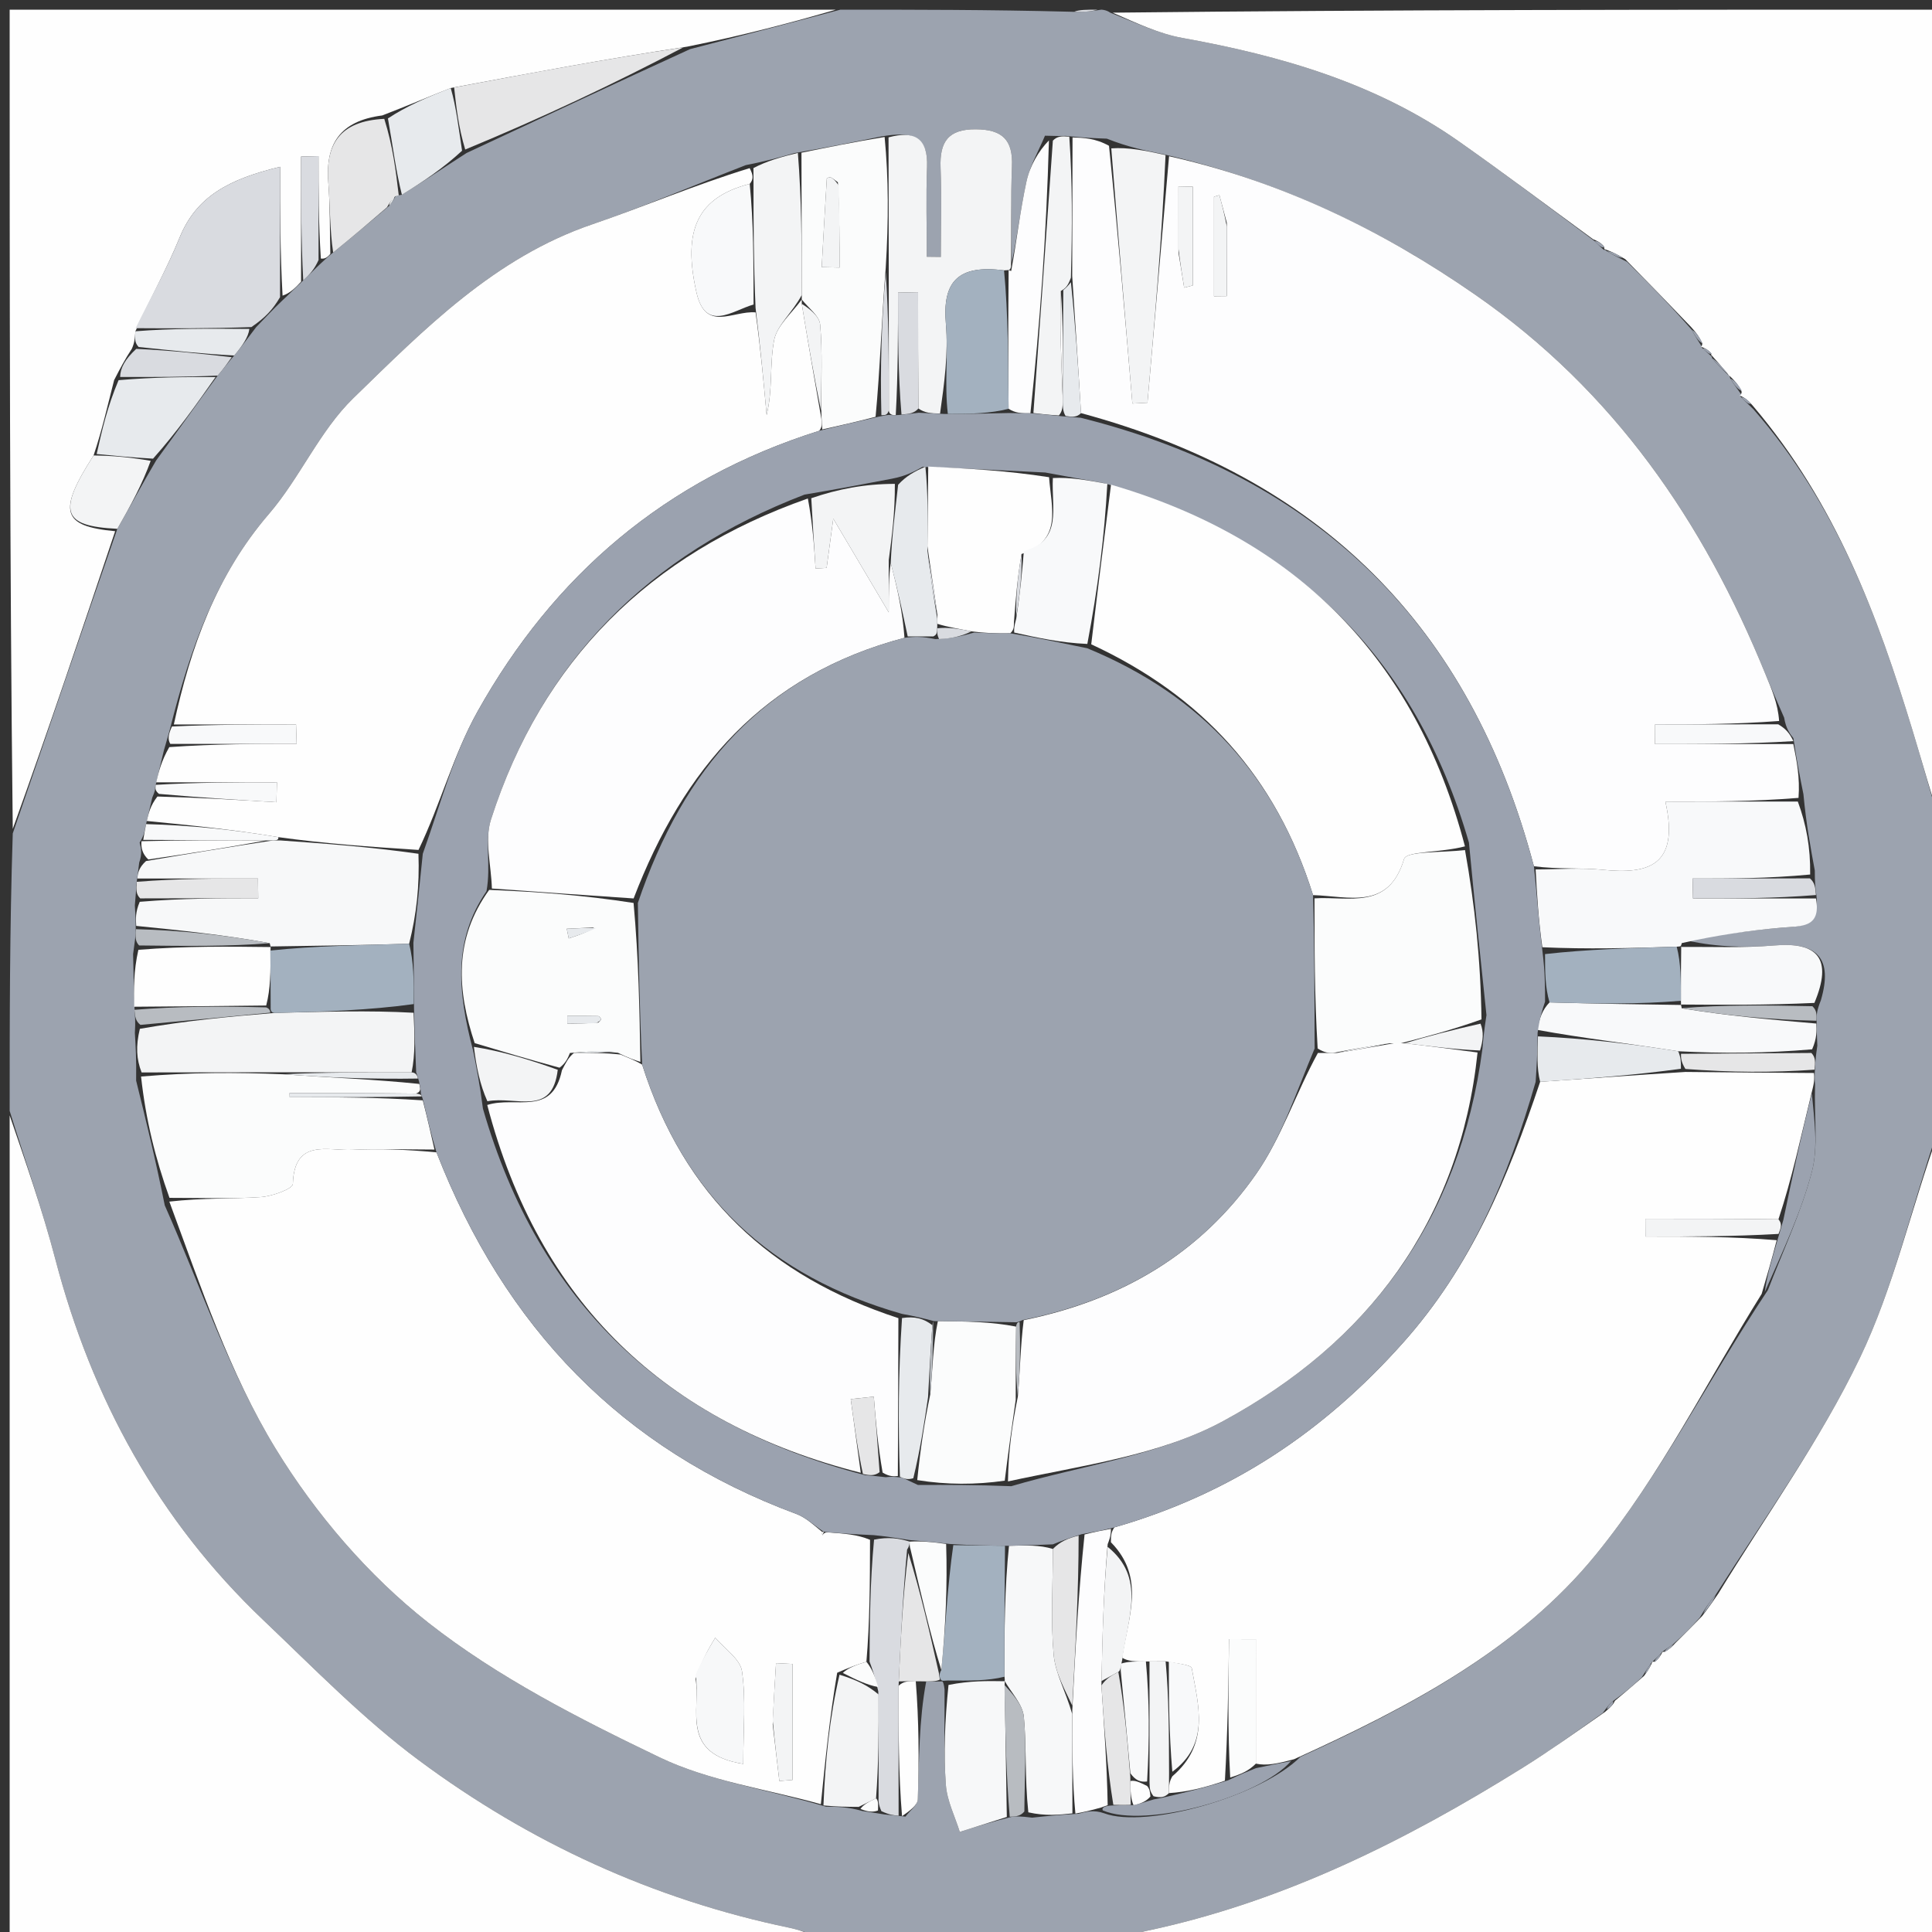 <svg version="1.1" id="Layer_1" xmlns="http://www.w3.org/2000/svg" xmlns:xlink="http://www.w3.org/1999/xlink" x="0px" y="0px"
	 width="100%" viewBox="0 0 200 200" enable-background="new 0 0 200 200" xml:space="preserve">
<rect x="0" y="0" width="200" height="200" fill="#333333" stroke="none"/>
<path fill="#9CA3AF" opacity="1" stroke="none" 
	d="
M115,201 
	C105.312,201 95.625,201 85.261,200.682 
	C83.628,200.092 82.683,199.76 81.711,199.558 
	C67.646,196.633 54.843,190.747 43.383,182.241 
	C37.597,177.945 32.499,172.695 27.252,167.706 
	C16.409,157.396 9.512,144.791 5.732,130.361 
	C4.376,125.183 2.59,120.117 1,115 
	C1,105.646 1,96.292 1.321,86.277 
	C5.068,75.408 8.495,65.199 12.147,54.742 
	C13.556,52.291 14.738,50.09 16.165,47.666 
	C18.378,44.64 20.347,41.836 22.536,38.88 
	C23.167,38.144 23.579,37.561 24.248,36.799 
	C25.105,35.769 25.703,34.917 26.511,33.872 
	C27.474,32.869 28.227,32.058 29.243,31.09 
	C30.058,30.341 30.613,29.75 31.39,29.031 
	C32.07,28.404 32.526,27.905 33.219,27.258 
	C33.703,26.833 33.95,26.558 34.489,26.14 
	C36.539,24.485 38.299,22.974 40.313,21.286 
	C40.727,20.751 40.887,20.39 41.057,20.136 
	C41.068,20.242 41.279,20.223 41.603,20.16 
	C43.944,18.717 45.961,17.338 48.305,15.836 
	C56.103,12.195 63.574,8.676 71.434,5.087 
	C76.882,3.677 81.941,2.339 87,1 
	C94.688,1 102.375,1 110.735,1.212 
	C112.272,1.283 113.136,1.142 114,1 
	C114,1 114.5,1 114.932,1.311 
	C117.699,2.408 119.981,3.493 122.381,3.925 
	C132.605,5.768 142.436,8.602 151.052,14.661 
	C155.727,17.949 160.295,21.39 165.092,24.971 
	C165.54,25.432 165.807,25.685 166.055,25.888 
	C166.036,25.838 166.135,25.799 166.346,26.008 
	C167.087,26.459 167.618,26.702 168.434,27.101 
	C170.832,29.455 172.944,31.651 175.125,34.137 
	C175.532,34.904 175.869,35.383 176.184,35.901 
	C176.161,35.941 176.082,35.895 176.264,36.081 
	C176.713,36.488 176.98,36.709 177.19,36.908 
	C177.134,36.886 177.182,36.775 177.242,37.085 
	C177.901,37.914 178.5,38.433 179.069,38.967 
	C179.038,38.981 179.051,38.914 179.124,39.196 
	C179.564,39.912 179.932,40.346 180.276,40.876 
	C180.253,40.972 180.061,40.927 180.255,41.141 
	C180.736,41.617 181.022,41.878 181.521,42.376 
	C190.093,52.18 194.377,63.756 197.998,75.653 
	C199.044,79.089 200.002,82.55 201,86 
	C201,96.021 201,106.042 200.68,116.729 
	C197.814,125.162 196.033,133.296 192.521,140.598 
	C188.431,149.102 182.827,156.877 177.603,165.097 
	C176.912,165.888 176.497,166.549 175.955,167.464 
	C175.024,168.512 174.221,169.306 173.168,170.235 
	C172.618,170.6 172.318,170.83 172.025,171.029 
	C172.033,170.998 172.087,171.031 171.907,171.203 
	C171.49,171.609 171.258,171.847 171.015,172.063 
	C170.998,172.036 171.06,172.018 170.877,172.235 
	C170.496,172.775 170.298,173.098 169.94,173.656 
	C168.911,174.616 168.042,175.342 166.987,176.084 
	C166.577,176.42 166.353,176.739 165.92,177.327 
	C162.996,179.415 160.329,181.312 157.557,183.039 
	C145.413,190.605 132.725,196.931 118.587,199.905 
	C117.368,200.161 116.195,200.63 115,201 
M14.455,87.223 
	C14.597,87.804 14.739,88.384 14.411,89.291 
	C14.344,89.841 14.278,90.391 14.107,91.63 
	C14.089,92.092 14.07,92.554 13.96,93.723 
	C14.007,94.432 14.054,95.14 14.056,96.524 
	C14.014,96.972 13.973,97.421 13.779,98.766 
	C13.817,100.583 13.854,102.4 13.94,104.851 
	C13.986,105.273 14.033,105.695 13.962,106.931 
	C14.044,108.294 14.126,109.658 14.093,111.869 
	C15.091,115.913 16.089,119.957 17.056,124.778 
	C20.803,133.224 23.758,142.152 28.536,149.967 
	C32.657,156.707 38.126,163.103 44.321,167.969 
	C51.528,173.631 59.952,177.922 68.275,181.917 
	C73.43,184.392 79.381,185.208 85.512,187.029 
	C86.638,187.035 87.763,187.042 89.257,187.472 
	C89.795,187.549 90.333,187.626 91.584,187.835 
	C92.064,187.878 92.544,187.921 93.732,188.054 
	C94.178,187.454 94.99,186.866 95.011,186.251 
	C95.152,182.179 95.123,178.101 95.878,174.068 
	C96.367,174.074 96.856,174.079 97.519,174.057 
	C97.519,174.057 97.677,173.979 97.78,174.898 
	C97.804,178.201 97.673,181.515 97.919,184.801 
	C98.042,186.441 98.855,188.028 99.356,189.639 
	C100.979,189.123 102.603,188.606 104.826,188.054 
	C105.226,188.031 105.626,188.008 106.849,188.164 
	C108.238,188.015 109.627,187.867 111.635,187.762 
	C112.425,187.544 113.215,187.326 114.318,187.715 
	C118.588,189.317 130.426,186.026 134.615,181.874 
	C146.026,176.65 157.25,170.685 165.2,160.937 
	C171.892,152.73 176.715,143 183.015,133.544 
	C184.57,129.48 186.457,125.503 187.559,121.319 
	C188.255,118.679 187.78,115.729 187.895,112.304 
	C187.857,111.894 187.819,111.485 187.9,110.386 
	C187.926,109.921 187.952,109.457 188.129,108.239 
	C188.094,107.478 188.06,106.718 188.05,105.379 
	C188.063,104.994 188.076,104.609 188.498,103.543 
	C189.756,99.231 188.161,97.495 183.697,97.872 
	C180.468,98.144 177.203,98.003 174.201,97.252 
	C177.598,96.835 180.988,96.337 184.395,96.033 
	C186.403,95.854 188.554,96.123 187.984,92.303 
	C187.925,91.838 187.867,91.373 187.867,90.114 
	C187.425,87.732 186.984,85.35 186.69,82.214 
	C186.341,80.485 185.993,78.755 185.651,76.417 
	C185.273,75.937 184.896,75.458 184.691,74.285 
	C184.048,72.792 183.378,71.309 182.765,69.804 
	C176.332,53.979 167.065,40.474 152.741,30.526 
	C142.964,23.735 132.586,18.769 120.294,15.934 
	C118.547,15.584 116.799,15.234 114.578,14.353 
	C113.395,14.311 112.211,14.269 110.358,14.07 
	C109.9,14.081 109.443,14.091 108.175,14.049 
	C107.518,15.63 106.615,17.158 106.257,18.805 
	C105.593,21.862 105.246,24.989 104.732,27.148 
	C104.73,23.846 104.618,20.54 104.759,17.244 
	C104.878,14.492 103.781,13.405 101.023,13.384 
	C98.152,13.361 97.271,14.687 97.367,17.325 
	C97.48,20.412 97.394,23.505 97.394,26.596 
	C96.91,26.59 96.426,26.585 95.943,26.579 
	C95.943,23.485 95.849,20.386 95.969,17.296 
	C96.088,14.256 94.651,13.505 91.172,14.138 
	C88.437,14.695 85.702,15.252 82.224,15.85 
	C80.813,16.258 79.402,16.667 77.204,17.094 
	C71.902,19.153 66.663,21.393 61.286,23.23 
	C51.167,26.686 43.909,34.094 36.573,41.222 
	C33.082,44.615 31.055,49.465 27.84,53.203 
	C22.373,59.56 19.718,67.032 17.61,75.415 
	C17.465,75.948 17.32,76.48 16.968,77.672 
	C16.701,78.778 16.434,79.883 16.062,81.503 
	C16.068,81.678 16.073,81.853 15.761,82.573 
	C15.572,83.378 15.384,84.182 15.047,85.633 
	C14.974,86.069 14.902,86.506 14.455,87.223 
z"/>
<path fill="#FEFEFE" opacity="1" stroke="none" 
	d="
M175.056,33.848 
	C172.944,31.651 170.832,29.455 168.26,26.841 
	C167.245,26.216 166.69,26.008 166.135,25.799 
	C166.135,25.799 166.036,25.838 166.068,25.547 
	C165.704,25.091 165.308,24.926 164.912,24.762 
	C160.295,21.39 155.727,17.949 151.052,14.661 
	C142.436,8.602 132.605,5.768 122.381,3.925 
	C119.981,3.493 117.699,2.408 115.182,1.311 
	C143.593,1 172.186,1 201,1 
	C201,29.021 201,57.042 201,85.531 
	C200.002,82.55 199.044,79.089 197.998,75.653 
	C194.377,63.756 190.093,52.18 181.475,42.028 
	C180.832,41.271 180.446,41.099 180.061,40.927 
	C180.061,40.927 180.253,40.972 180.298,40.557 
	C179.912,39.733 179.481,39.324 179.051,38.914 
	C179.051,38.914 179.038,38.981 178.879,38.741 
	C178.207,37.925 177.695,37.35 177.182,36.775 
	C177.182,36.775 177.134,36.886 177.147,36.594 
	C176.8,36.167 176.441,36.031 176.082,35.895 
	C176.082,35.895 176.161,35.941 176.226,35.582 
	C175.879,34.764 175.468,34.306 175.056,33.848 
z"/>
<path fill="#FEFEFE" opacity="1" stroke="none" 
	d="
M115.469,201 
	C116.195,200.63 117.368,200.161 118.587,199.905 
	C132.725,196.931 145.413,190.605 157.557,183.039 
	C160.329,181.312 162.996,179.415 166.144,177.222 
	C166.843,176.639 167.042,176.379 167.173,176.067 
	C168.042,175.342 168.911,174.616 170.193,173.489 
	C170.757,172.731 170.908,172.374 171.06,172.018 
	C171.06,172.018 170.998,172.036 171.299,172.019 
	C171.762,171.679 171.924,171.355 172.087,171.031 
	C172.087,171.031 172.033,170.998 172.325,170.992 
	C172.884,170.69 173.151,170.395 173.418,170.1 
	C174.221,169.306 175.024,168.512 176.2,167.302 
	C177.008,166.247 177.444,165.607 177.879,164.968 
	C182.827,156.877 188.431,149.102 192.521,140.598 
	C196.033,133.296 197.814,125.162 200.68,117.198 
	C201,144.928 201,172.856 201,201 
	C172.646,201 144.292,201 115.469,201 
z"/>
<path fill="#FEFEFE" opacity="1" stroke="none" 
	d="
M1,115.469 
	C2.59,120.117 4.376,125.183 5.732,130.361 
	C9.512,144.791 16.409,157.396 27.252,167.706 
	C32.499,172.695 37.597,177.945 43.383,182.241 
	C54.843,190.747 67.646,196.633 81.711,199.558 
	C82.683,199.76 83.628,200.092 84.793,200.682 
	C57.072,201 29.144,201 1,201 
	C1,172.646 1,144.292 1,115.469 
z"/>
<path fill="#FEFEFE" opacity="1" stroke="none" 
	d="
M11.921,54.991 
	C8.495,65.199 5.068,75.408 1.321,85.808 
	C1,57.739 1,29.479 1,1 
	C29.354,1 57.708,1 86.531,1 
	C81.941,2.339 76.882,3.677 71.127,4.831 
	C62.624,6.115 54.818,7.584 46.659,9.113 
	C44.186,10.084 42.066,10.996 39.568,11.951 
	C35.111,12.529 33.68,14.995 33.986,18.895 
	C34.178,21.348 34.135,23.819 34.198,26.282 
	C33.95,26.558 33.703,26.833 33.214,26.767 
	C32.972,23.004 32.972,19.582 32.972,16.161 
	C32.37,16.176 31.769,16.191 31.167,16.206 
	C31.167,20.524 31.167,24.841 31.167,29.159 
	C30.613,29.75 30.058,30.341 29.251,30.606 
	C28.998,26.097 28.998,21.915 28.998,17.267 
	C23.77,18.53 20.346,20.279 18.588,24.604 
	C17.283,27.813 15.571,30.856 14.016,34.294 
	C13.96,35.045 13.929,35.473 13.652,36.096 
	C12.928,37.201 12.451,38.112 11.813,39.352 
	C11.104,42.12 10.555,44.56 9.687,47.15 
	C5.932,52.989 6.423,54.468 11.921,54.991 
z"/>
<path fill="#D9DBE0" opacity="1" stroke="none" 
	d="
M113.625,1 
	C113.136,1.142 112.272,1.283 111.204,1.212 
	C111.75,1 112.5,1 113.625,1 
z"/>
<path fill="#FDFDFE" opacity="1" stroke="none" 
	d="
M185.645,77.026 
	C185.993,78.755 186.341,80.485 186.182,82.597 
	C181.424,82.98 177.173,82.98 172.399,82.98 
	C173.896,89.648 170.618,90.519 165.928,90.041 
	C163.63,89.807 161.289,90.002 158.789,89.674 
	C152.186,64.704 136.529,49.419 111.906,42.766 
	C111.617,37.868 111.305,33.452 110.994,28.569 
	C111.006,23.477 111.017,18.851 111.028,14.226 
	C112.211,14.269 113.395,14.311 114.803,15.093 
	C115.759,24.479 116.491,33.126 117.223,41.773 
	C117.744,41.745 118.265,41.718 118.786,41.691 
	C119.531,33.185 120.277,24.68 121.022,16.174 
	C132.586,18.769 142.964,23.735 152.741,30.526 
	C167.065,40.474 176.332,53.979 182.765,69.804 
	C183.378,71.309 184.048,72.792 184.173,74.636 
	C179.549,74.986 175.443,74.986 171.337,74.986 
	C171.332,75.666 171.326,76.346 171.321,77.026 
	C176.096,77.026 180.87,77.026 185.645,77.026 
M126.998,23.057 
	C126.742,22.105 126.486,21.152 126.23,20.199 
	C126.044,20.254 125.858,20.308 125.672,20.363 
	C125.672,23.798 125.672,27.233 125.672,30.667 
	C126.116,30.662 126.561,30.657 127.006,30.652 
	C127.006,28.389 127.006,26.127 126.998,23.057 
M121.995,26.152 
	C122.191,27.361 122.388,28.57 122.584,29.779 
	C122.884,29.702 123.183,29.625 123.482,29.547 
	C123.482,26.14 123.482,22.732 123.482,19.325 
	C122.986,19.314 122.489,19.304 121.993,19.294 
	C121.993,21.304 121.993,23.314 121.995,26.152 
z"/>
<path fill="#FEFEFE" opacity="1" stroke="none" 
	d="
M187.781,111.076 
	C187.819,111.485 187.857,111.894 187.596,112.889 
	C186.402,117.742 185.507,122.01 184.104,126.222 
	C179.173,126.165 174.751,126.165 170.329,126.165 
	C170.331,126.779 170.334,127.392 170.337,128.006 
	C174.876,128.006 179.416,128.006 183.923,128.386 
	C183.383,130.492 182.874,132.218 182.366,133.945 
	C176.715,143 171.892,152.73 165.2,160.937 
	C157.25,170.685 146.026,176.65 133.967,182.112 
	C132.216,182.58 131.112,182.809 130.007,182.572 
	C130.005,177.966 130.005,173.826 130.005,169.687 
	C129.08,169.684 128.154,169.682 127.229,169.679 
	C127.159,174.469 127.089,179.259 126.802,184.335 
	C124.727,185.062 122.867,185.503 121.007,185.623 
	C121.014,184.875 121.022,184.447 121.367,183.874 
	C125.282,180.522 124.051,176.526 123.373,172.695 
	C123.308,172.327 121.823,172.211 120.664,171.98 
	C119.885,171.987 119.44,171.991 118.622,171.995 
	C117.507,171.992 116.763,171.989 116.167,171.606 
	C116.787,167.356 118.612,163.328 115.002,159.655 
	C115.002,159.006 115.003,158.636 115.357,158.116 
	C127.462,154.631 137.011,148.22 145.222,139.025 
	C152.327,131.068 156.116,121.875 159.435,111.989 
	C164.604,111.641 169.306,111.293 174.472,110.967 
	C179.216,111.018 183.499,111.047 187.781,111.076 
z"/>
<path fill="#FEFEFE" opacity="1" stroke="none" 
	d="
M84.975,186.769 
	C79.381,185.208 73.43,184.392 68.275,181.917 
	C59.952,177.922 51.528,173.631 44.321,167.969 
	C38.126,163.103 32.657,156.707 28.536,149.967 
	C23.758,142.152 20.803,133.224 17.53,124.39 
	C21.001,123.996 24.008,124.122 26.993,123.922 
	C28.177,123.843 30.302,123.071 30.317,122.564 
	C30.459,117.809 33.932,119.159 36.484,119.033 
	C39.308,118.893 42.145,119.001 45.187,119.293 
	C52.259,137.43 64.383,150.015 82.429,156.722 
	C83.429,157.093 84.266,157.899 85.129,158.599 
	C85.079,158.694 85.127,158.934 85.127,158.934 
	C85.127,158.934 85.306,158.593 85.702,158.632 
	C87.416,158.758 88.733,158.845 90.066,159.4 
	C90.058,163.912 90.036,167.956 89.69,172.022 
	C88.579,172.357 87.793,172.669 86.665,173.162 
	C85.874,177.818 85.425,182.293 84.975,186.769 
M72.006,173.785 
	C72.567,176.93 70.347,181.562 76.944,182.598 
	C76.944,178.884 77.23,175.895 76.812,173.007 
	C76.629,171.741 75.009,170.683 74.042,169.531 
	C73.367,170.665 72.692,171.8 72.006,173.785 
M79.99,178.525 
	C80.219,180.473 80.449,182.421 80.678,184.368 
	C81.134,184.332 81.59,184.295 82.046,184.258 
	C82.046,180.256 82.046,176.254 82.046,172.252 
	C81.475,172.224 80.905,172.195 80.334,172.167 
	C80.219,173.998 80.105,175.83 79.99,178.525 
z"/>
<path fill="#FEFEFE" opacity="1" stroke="none" 
	d="
M17.995,74.999 
	C19.718,67.032 22.373,59.56 27.84,53.203 
	C31.055,49.465 33.082,44.615 36.573,41.222 
	C43.909,34.094 51.167,26.686 61.286,23.23 
	C66.663,21.393 71.902,19.153 77.603,17.406 
	C78.002,18.146 78.002,18.575 77.611,19.034 
	C72.179,20.437 70.649,23.829 72.091,30.243 
	C73.037,34.456 75.823,32.142 78.218,32.336 
	C78.737,36.114 79.05,39.541 79.362,42.969 
	C80.009,40.355 79.658,37.699 80.138,35.203 
	C80.433,33.676 82.003,32.394 83,31.001 
	C83,31 82.998,31 82.999,31.457 
	C83.667,35.61 84.334,39.306 85.03,43.365 
	C85.08,43.97 85.101,44.212 84.805,44.595 
	C68.865,49.617 57.315,59.565 49.422,73.679 
	C46.942,78.114 45.623,83.197 43.324,87.985 
	C38.25,87.658 33.625,87.329 28.818,86.662 
	C24.156,85.877 19.676,85.432 15.196,84.986 
	C15.384,84.182 15.572,83.378 16.297,82.456 
	C20.761,82.574 24.689,82.81 28.618,83.046 
	C28.635,82.36 28.652,81.674 28.67,80.989 
	C24.502,80.989 20.335,80.989 16.167,80.989 
	C16.434,79.883 16.701,78.778 17.525,77.34 
	C22.291,77.007 26.5,77.007 30.708,77.007 
	C30.687,76.338 30.666,75.668 30.646,74.999 
	C26.429,74.999 22.212,74.999 17.995,74.999 
z"/>
<path fill="#FBFCFC" opacity="1" stroke="none" 
	d="
M44.976,119.002 
	C42.145,119.001 39.308,118.893 36.484,119.033 
	C33.932,119.159 30.459,117.809 30.317,122.564 
	C30.302,123.071 28.177,123.843 26.993,123.922 
	C24.008,124.122 21.001,123.996 17.545,124.001 
	C16.089,119.957 15.091,115.913 14.602,111.441 
	C19.734,111.009 24.358,111.004 29.336,111.21 
	C34.219,111.572 38.747,111.722 43.405,112.208 
	C43.548,112.782 43.562,113.021 43.061,113.206 
	C38.357,113.152 34.166,113.152 29.976,113.152 
	C29.981,113.296 29.985,113.441 29.989,113.585 
	C34.538,113.585 39.088,113.585 43.768,113.909 
	C44.259,115.823 44.617,117.412 44.976,119.002 
z"/>
<path fill="#F8F9FA" opacity="1" stroke="none" 
	d="
M158.968,90.003 
	C161.289,90.002 163.63,89.807 165.928,90.041 
	C170.618,90.519 173.896,89.648 172.399,82.98 
	C177.173,82.98 181.424,82.98 186.109,82.974 
	C186.984,85.35 187.425,87.732 187.388,90.53 
	C183.012,90.946 179.115,90.946 175.217,90.946 
	C175.231,91.633 175.245,92.319 175.259,93.006 
	C179.503,93.006 183.746,93.006 187.99,93.006 
	C188.554,96.123 186.403,95.854 184.395,96.033 
	C180.988,96.337 177.598,96.835 174.099,97.628 
	C173.996,98.004 174.038,97.961 173.572,98 
	C168.714,98.156 164.324,98.272 159.662,98.059 
	C159.25,95.154 159.109,92.579 158.968,90.003 
z"/>
<path fill="#F3F4F5" opacity="1" stroke="none" 
	d="
M91.98,14.219 
	C94.651,13.505 96.088,14.256 95.969,17.296 
	C95.849,20.386 95.943,23.485 95.943,26.579 
	C96.426,26.585 96.91,26.59 97.394,26.596 
	C97.394,23.505 97.48,20.412 97.367,17.325 
	C97.271,14.687 98.152,13.361 101.023,13.384 
	C103.781,13.405 104.878,14.492 104.759,17.244 
	C104.618,20.54 104.73,23.846 104.659,27.589 
	C104.586,28.03 104.414,27.946 103.938,27.988 
	C99.146,27.365 97.544,29.174 97.918,33.512 
	C98.182,36.58 97.751,39.707 97.314,42.812 
	C96.367,42.787 95.736,42.757 95.072,42.284 
	C95.039,37.977 95.039,34.113 95.039,30.249 
	C94.347,30.263 93.655,30.277 92.963,30.291 
	C92.963,34.501 92.963,38.71 92.729,42.965 
	C92.496,43.01 92.024,42.949 92.012,42.487 
	C92.002,37.339 92.003,32.653 92.002,27.506 
	C91.993,22.769 91.987,18.494 91.98,14.219 
z"/>
<path fill="#F7F8F9" opacity="1" stroke="none" 
	d="
M28.999,87 
	C33.625,87.329 38.25,87.658 43.318,88.383 
	C43.439,91.718 43.117,94.656 42.353,97.695 
	C37.259,97.852 32.606,97.91 27.979,97.978 
	C28.006,97.988 28.033,98.038 27.924,97.638 
	C23.244,96.775 18.673,96.312 14.101,95.849 
	C14.054,95.14 14.007,94.432 14.465,93.354 
	C18.89,92.986 22.81,92.986 26.731,92.986 
	C26.722,92.305 26.714,91.623 26.706,90.942 
	C22.541,90.942 18.376,90.942 14.211,90.942 
	C14.278,90.391 14.344,89.841 15.116,89.135 
	C19.875,88.322 23.93,87.663 28.239,87.004 
	C28.661,87.002 28.83,87.001 28.999,87 
z"/>
<path fill="#FBFCFC" opacity="1" stroke="none" 
	d="
M91.576,14.179 
	C91.987,18.494 91.993,22.769 91.689,27.736 
	C91.246,33.278 91.114,38.128 90.641,43.144 
	C88.574,43.691 86.848,44.073 85.122,44.454 
	C85.101,44.212 85.08,43.97 85.03,42.907 
	C84.999,39.254 85.156,36.408 84.902,33.599 
	C84.819,32.683 83.663,31.863 82.998,31 
	C82.998,31 83,31 83.001,30.534 
	C82.99,25.315 82.978,20.562 82.967,15.809 
	C85.702,15.252 88.437,14.695 91.576,14.179 
M86.739,18.873 
	C86.492,18.697 86.26,18.492 85.993,18.359 
	C85.897,18.312 85.594,18.43 85.591,18.486 
	C85.401,21.541 85.233,24.598 85.063,27.655 
	C85.678,27.669 86.293,27.682 86.908,27.696 
	C86.908,24.983 86.908,22.27 86.739,18.873 
z"/>
<path fill="#D9DBE0" opacity="1" stroke="none" 
	d="
M14.041,33.972 
	C15.571,30.856 17.283,27.813 18.588,24.604 
	C20.346,20.279 23.77,18.53 28.998,17.267 
	C28.998,21.915 28.998,26.097 28.99,30.764 
	C28.227,32.058 27.474,32.869 26.025,33.858 
	C21.567,34.015 17.804,33.993 14.041,33.972 
z"/>
<path fill="#F3F4F5" opacity="1" stroke="none" 
	d="
M28.981,111 
	C24.358,111.004 19.734,111.009 14.659,111.018 
	C14.126,109.658 14.044,108.294 14.478,106.502 
	C19.321,105.658 23.647,105.244 28.437,104.857 
	C33.529,104.734 38.158,104.583 42.814,104.841 
	C42.922,107.171 43.002,109.094 42.611,111.016 
	C37.754,111.011 33.367,111.005 28.981,111 
z"/>
<path fill="#F7F8F9" opacity="1" stroke="none" 
	d="
M111.016,187.719 
	C109.627,187.867 108.238,188.015 106.452,187.612 
	C106.065,183.944 106.281,180.809 105.988,177.722 
	C105.864,176.415 104.671,175.208 103.983,173.977 
	C104.003,173.998 104.041,174.04 103.986,173.574 
	C103.966,168.746 104.002,164.383 104.451,160.023 
	C106.24,159.975 107.617,159.923 108.993,160.348 
	C108.99,164.318 108.762,167.831 109.074,171.295 
	C109.249,173.233 110.323,175.089 110.996,177.436 
	C111.006,181.167 111.011,184.443 111.016,187.719 
z"/>
<path fill="#E6E6E7" opacity="1" stroke="none" 
	d="
M47.011,9.054 
	C54.818,7.584 62.624,6.115 70.738,4.901 
	C63.574,8.676 56.103,12.195 48.16,15.479 
	C47.462,13.181 47.237,11.118 47.011,9.054 
z"/>
<path fill="#F3F4F5" opacity="1" stroke="none" 
	d="
M120.658,16.054 
	C120.277,24.68 119.531,33.185 118.786,41.691 
	C118.265,41.718 117.744,41.745 117.223,41.773 
	C116.491,33.126 115.759,24.479 115.04,15.358 
	C116.799,15.234 118.547,15.584 120.658,16.054 
z"/>
<path fill="#F7F8F9" opacity="1" stroke="none" 
	d="
M104.226,188.09 
	C102.603,188.606 100.979,189.123 99.356,189.639 
	C98.855,188.028 98.042,186.441 97.919,184.801 
	C97.673,181.515 97.804,178.201 98.189,174.425 
	C100.412,173.981 102.227,174.01 104.041,174.04 
	C104.041,174.04 104.003,173.998 104,174.445 
	C104.074,179.292 104.15,183.691 104.226,188.09 
z"/>
<path fill="#F8F9FA" opacity="1" stroke="none" 
	d="
M173.976,98.025 
	C177.203,98.003 180.468,98.144 183.697,97.872 
	C188.161,97.495 189.756,99.231 187.825,103.822 
	C182.757,104.059 178.362,104.017 173.984,103.989 
	C174.002,104.004 174.036,104.034 174.008,103.601 
	C173.999,101.433 174.019,99.697 174.038,97.961 
	C174.038,97.961 173.996,98.004 173.976,98.025 
z"/>
<path fill="#F8F9FA" opacity="1" stroke="none" 
	d="
M188.026,105.957 
	C188.06,106.718 188.094,107.478 187.591,108.626 
	C182.707,109.04 178.361,109.065 173.729,108.825 
	C168.681,108.026 163.919,107.493 159.122,106.61 
	C159.372,105.403 159.658,104.546 160.407,103.768 
	C165.26,103.909 169.648,103.972 174.036,104.034 
	C174.036,104.034 174.002,104.004 174.094,104.381 
	C178.799,105.158 183.412,105.558 188.026,105.957 
z"/>
<path fill="#F3F4F5" opacity="1" stroke="none" 
	d="
M82.595,15.829 
	C82.978,20.562 82.99,25.315 83.001,30.535 
	C82.003,32.394 80.433,33.676 80.138,35.203 
	C79.658,37.699 80.009,40.355 79.362,42.969 
	C79.05,39.541 78.737,36.114 78.216,31.875 
	C78.006,27.042 78.004,23.023 78.003,19.003 
	C78.002,18.575 78.002,18.146 77.997,17.396 
	C79.402,16.667 80.813,16.258 82.595,15.829 
z"/>
<path fill="#FDFDFE" opacity="1" stroke="none" 
	d="
M104.413,27.946 
	C104.414,27.946 104.586,28.03 104.677,28.058 
	C105.246,24.989 105.593,21.862 106.257,18.805 
	C106.615,17.158 107.518,15.63 108.586,14.532 
	C108.324,24.263 107.65,33.511 106.668,42.782 
	C105.741,42.788 105.122,42.772 104.409,42.316 
	C104.347,37.233 104.38,32.59 104.413,27.946 
z"/>
<path fill="#A3B1BF" opacity="1" stroke="none" 
	d="
M103.986,173.574 
	C102.227,174.01 100.412,173.981 98.137,173.965 
	C97.677,173.979 97.519,174.057 97.384,173.86 
	C97.248,173.663 97.2,173.236 97.449,172.885 
	C97.891,168.339 98.083,164.144 98.685,159.952 
	C100.743,159.976 102.391,159.998 104.038,160.019 
	C104.002,164.383 103.966,168.746 103.986,173.574 
z"/>
<path fill="#FEFEFE" opacity="1" stroke="none" 
	d="
M13.892,104.217 
	C13.854,102.4 13.817,100.583 14.325,98.323 
	C19.258,97.932 23.646,97.985 28.033,98.038 
	C28.033,98.038 28.006,97.988 28.004,98.412 
	C28.009,100.578 28.016,102.32 27.556,104.09 
	C22.691,104.151 18.291,104.184 13.892,104.217 
z"/>
<path fill="#F3F4F5" opacity="1" stroke="none" 
	d="
M85.244,186.899 
	C85.425,182.293 85.874,177.818 86.907,173.363 
	C88.638,173.906 89.785,174.429 90.951,175.413 
	C90.963,179.262 90.955,182.649 90.688,186.156 
	C89.915,186.533 89.402,186.791 88.889,187.049 
	C87.763,187.042 86.638,187.035 85.244,186.899 
z"/>
<path fill="#E6E6E7" opacity="1" stroke="none" 
	d="
M34.489,26.14 
	C34.135,23.819 34.178,21.348 33.986,18.895 
	C33.68,14.995 35.111,12.529 39.78,12.303 
	C40.674,15.148 40.977,17.686 41.279,20.223 
	C41.279,20.223 41.068,20.242 40.86,20.35 
	C40.455,20.793 40.256,21.127 40.058,21.462 
	C38.299,22.974 36.539,24.485 34.489,26.14 
z"/>
<path fill="#E7EAED" opacity="1" stroke="none" 
	d="
M10.006,46.999 
	C10.555,44.56 11.104,42.12 12.276,39.355 
	C16.038,39.031 19.177,39.032 22.315,39.032 
	C20.347,41.836 18.378,44.64 15.843,47.482 
	C13.52,47.346 11.763,47.173 10.006,46.999 
z"/>
<path fill="#D9DBE0" opacity="1" stroke="none" 
	d="
M90.948,186.036 
	C90.955,182.649 90.963,179.262 90.92,175.104 
	C90.584,173.556 90.299,172.778 90.014,172.001 
	C90.036,167.956 90.058,163.912 90.482,159.385 
	C91.976,159.077 93.069,159.251 94.167,159.587 
	C94.172,159.749 94.141,160.071 93.903,160.403 
	C93.457,165.175 93.248,169.616 93.023,174.515 
	C93.011,179.304 93.017,183.634 93.024,187.963 
	C92.544,187.921 92.064,187.878 91.243,187.491 
	C90.918,186.777 90.933,186.406 90.948,186.036 
z"/>
<path fill="#FDFDFE" opacity="1" stroke="none" 
	d="
M111.325,187.741 
	C111.011,184.443 111.006,181.167 111.005,177.012 
	C111.335,170.416 111.662,164.698 112.274,158.848 
	C113.374,158.565 114.188,158.415 115.003,158.265 
	C115.003,158.636 115.002,159.006 114.666,159.85 
	C114.227,164.889 114.125,169.455 114.018,174.475 
	C114.306,178.886 114.598,182.844 114.667,186.872 
	C114.443,186.942 114.005,187.108 114.005,187.108 
	C113.215,187.326 112.425,187.544 111.325,187.741 
z"/>
<path fill="#F3F4F5" opacity="1" stroke="none" 
	d="
M106.977,42.758 
	C107.65,33.511 108.324,24.263 108.992,14.559 
	C109.443,14.091 109.9,14.081 110.693,14.148 
	C111.017,18.851 111.006,23.477 110.859,28.75 
	C110.531,29.631 110.314,29.839 109.814,30.123 
	C109.707,33.824 109.859,37.424 110.015,41.351 
	C110.011,42.111 110.003,42.545 109.616,43.006 
	C108.483,42.941 107.73,42.85 106.977,42.758 
z"/>
<path fill="#E7EAED" opacity="1" stroke="none" 
	d="
M41.603,20.16 
	C40.977,17.686 40.674,15.148 40.159,12.259 
	C42.066,10.996 44.186,10.084 46.659,9.113 
	C47.237,11.118 47.462,13.181 47.833,15.602 
	C45.961,17.338 43.944,18.717 41.603,20.16 
z"/>
<path fill="#F3F4F5" opacity="1" stroke="none" 
	d="
M9.687,47.15 
	C11.763,47.173 13.52,47.346 15.599,47.704 
	C14.738,50.09 13.556,52.291 12.147,54.742 
	C6.423,54.468 5.932,52.989 9.687,47.15 
z"/>
<path fill="#9BA2AF" opacity="1" stroke="none" 
	d="
M182.691,133.745 
	C182.874,132.218 183.383,130.492 184.078,128.116 
	C184.381,127.07 184.497,126.674 184.613,126.278 
	C185.507,122.01 186.402,117.742 187.563,113.196 
	C187.78,115.729 188.255,118.679 187.559,121.319 
	C186.457,125.503 184.57,129.48 182.691,133.745 
z"/>
<path fill="#9BA2AF" opacity="1" stroke="none" 
	d="
M114.161,187.412 
	C114.005,187.108 114.443,186.942 115.027,186.909 
	C116.092,186.862 116.574,186.849 117.337,186.871 
	C118.122,186.703 118.625,186.501 119.447,186.27 
	C120.18,186.142 120.594,186.043 121.008,185.944 
	C122.867,185.503 124.727,185.062 127.135,184.296 
	C128.458,183.66 129.234,183.349 130.009,183.039 
	C131.112,182.809 132.216,182.58 133.653,182.299 
	C130.426,186.026 118.588,189.317 114.161,187.412 
z"/>
<path fill="#E6E6E7" opacity="1" stroke="none" 
	d="
M93.04,174.057 
	C93.248,169.616 93.457,165.175 94.03,160.762 
	C95.33,164.939 96.265,169.087 97.2,173.236 
	C97.2,173.236 97.248,173.663 97.297,173.874 
	C96.856,174.079 96.367,174.074 95.162,174.047 
	C93.977,174.036 93.509,174.046 93.04,174.057 
z"/>
<path fill="#D9DBE0" opacity="1" stroke="none" 
	d="
M22.536,38.88 
	C19.177,39.032 16.038,39.031 12.436,39.026 
	C12.451,38.112 12.928,37.201 14.106,36.116 
	C17.867,36.287 20.929,36.632 23.99,36.977 
	C23.579,37.561 23.167,38.144 22.536,38.88 
z"/>
<path fill="#F8F9FA" opacity="1" stroke="none" 
	d="
M185.648,76.722 
	C180.87,77.026 176.096,77.026 171.321,77.026 
	C171.326,76.346 171.332,75.666 171.337,74.986 
	C175.443,74.986 179.549,74.986 184.087,74.983 
	C184.896,75.458 185.273,75.937 185.648,76.722 
z"/>
<path fill="#F8F9FA" opacity="1" stroke="none" 
	d="
M17.802,75.207 
	C22.212,74.999 26.429,74.999 30.646,74.999 
	C30.666,75.668 30.687,76.338 30.708,77.007 
	C26.5,77.007 22.291,77.007 17.629,77.01 
	C17.32,76.48 17.465,75.948 17.802,75.207 
z"/>
<path fill="#FEFEFE" opacity="1" stroke="none" 
	d="
M93.023,174.515 
	C93.509,174.046 93.977,174.036 94.798,174.025 
	C95.123,178.101 95.152,182.179 95.011,186.251 
	C94.99,186.866 94.178,187.454 93.378,188.009 
	C93.017,183.634 93.011,179.304 93.023,174.515 
z"/>
<path fill="#E6E6E7" opacity="1" stroke="none" 
	d="
M174.015,109.091 
	C178.361,109.065 182.707,109.04 187.516,109.003 
	C187.952,109.457 187.926,109.921 187.84,110.731 
	C183.499,111.047 179.216,111.018 174.471,110.658 
	C174.01,109.915 174.013,109.503 174.015,109.091 
z"/>
<path fill="#B8BCC1" opacity="1" stroke="none" 
	d="
M188.038,105.668 
	C183.412,105.558 178.799,105.158 174.077,104.367 
	C178.362,104.017 182.757,104.059 187.621,104.163 
	C188.076,104.609 188.063,104.994 188.038,105.668 
z"/>
<path fill="#B8BCC1" opacity="1" stroke="none" 
	d="
M104.526,188.072 
	C104.15,183.691 104.074,179.292 103.981,174.424 
	C104.671,175.208 105.864,176.415 105.988,177.722 
	C106.281,180.809 106.065,183.944 106.041,187.523 
	C105.626,188.008 105.226,188.031 104.526,188.072 
z"/>
<path fill="#B8BCC1" opacity="1" stroke="none" 
	d="
M13.916,104.534 
	C18.291,104.184 22.691,104.151 27.553,104.283 
	C28.016,104.447 27.974,104.829 27.974,104.829 
	C23.647,105.244 19.321,105.658 14.537,106.095 
	C14.033,105.695 13.986,105.273 13.916,104.534 
z"/>
<path fill="#F8F9FA" opacity="1" stroke="none" 
	d="
M28.818,86.662 
	C28.83,87.001 28.661,87.002 27.776,87.004 
	C22.983,86.984 18.906,86.963 14.829,86.942 
	C14.902,86.506 14.974,86.069 15.121,85.31 
	C19.676,85.432 24.156,85.877 28.818,86.662 
z"/>
<path fill="#B8BCC1" opacity="1" stroke="none" 
	d="
M27.924,97.638 
	C23.646,97.985 19.258,97.932 14.401,97.874 
	C13.973,97.421 14.014,96.972 14.079,96.187 
	C18.673,96.312 23.244,96.775 27.924,97.638 
z"/>
<path fill="#D9DBE0" opacity="1" stroke="none" 
	d="
M187.987,92.654 
	C183.746,93.006 179.503,93.006 175.259,93.006 
	C175.245,92.319 175.231,91.633 175.217,90.946 
	C179.115,90.946 183.012,90.946 187.359,90.927 
	C187.867,91.373 187.925,91.838 187.987,92.654 
z"/>
<path fill="#E6E6E7" opacity="1" stroke="none" 
	d="
M14.159,91.286 
	C18.376,90.942 22.541,90.942 26.706,90.942 
	C26.714,91.623 26.722,92.305 26.731,92.986 
	C22.81,92.986 18.89,92.986 14.511,93.001 
	C14.07,92.554 14.089,92.092 14.159,91.286 
z"/>
<path fill="#D9DBE0" opacity="1" stroke="none" 
	d="
M31.39,29.031 
	C31.167,24.841 31.167,20.524 31.167,16.206 
	C31.769,16.191 32.37,16.176 32.972,16.161 
	C32.972,19.582 32.972,23.004 32.977,26.916 
	C32.526,27.905 32.07,28.404 31.39,29.031 
z"/>
<path fill="#F8F9FA" opacity="1" stroke="none" 
	d="
M16.115,81.246 
	C20.335,80.989 24.502,80.989 28.67,80.989 
	C28.652,81.674 28.635,82.36 28.618,83.046 
	C24.689,82.81 20.761,82.574 16.456,82.183 
	C16.073,81.853 16.068,81.678 16.115,81.246 
z"/>
<path fill="#FEFEFE" opacity="1" stroke="none" 
	d="
M14.642,87.083 
	C18.906,86.963 22.983,86.984 27.522,87.005 
	C23.93,87.663 19.875,88.322 15.351,88.973 
	C14.739,88.384 14.597,87.804 14.642,87.083 
z"/>
<path fill="#E7EAED" opacity="1" stroke="none" 
	d="
M24.248,36.799 
	C20.929,36.632 17.867,36.287 14.352,35.921 
	C13.929,35.473 13.96,35.045 14.016,34.294 
	C17.804,33.993 21.567,34.015 25.816,34.051 
	C25.703,34.917 25.105,35.769 24.248,36.799 
z"/>
<path fill="#9BA2AF" opacity="1" stroke="none" 
	d="
M177.242,37.085 
	C177.695,37.35 178.207,37.925 178.91,38.726 
	C178.5,38.433 177.901,37.914 177.242,37.085 
z"/>
<path fill="#FBFCFC" opacity="1" stroke="none" 
	d="
M90.688,186.156 
	C90.933,186.406 90.918,186.777 90.887,187.425 
	C90.333,187.626 89.795,187.549 89.073,187.261 
	C89.402,186.791 89.915,186.533 90.688,186.156 
z"/>
<path fill="#9BA2AF" opacity="1" stroke="none" 
	d="
M177.603,165.097 
	C177.444,165.607 177.008,166.247 176.327,167.049 
	C176.497,166.549 176.912,165.888 177.603,165.097 
z"/>
<path fill="#9BA2AF" opacity="1" stroke="none" 
	d="
M175.125,34.137 
	C175.468,34.306 175.879,34.764 176.249,35.542 
	C175.869,35.383 175.532,34.904 175.125,34.137 
z"/>
<path fill="#9BA2AF" opacity="1" stroke="none" 
	d="
M179.124,39.196 
	C179.481,39.324 179.912,39.733 180.321,40.461 
	C179.932,40.346 179.564,39.912 179.124,39.196 
z"/>
<path fill="#9BA2AF" opacity="1" stroke="none" 
	d="
M166.346,26.008 
	C166.69,26.008 167.245,26.216 167.974,26.684 
	C167.618,26.702 167.087,26.459 166.346,26.008 
z"/>
<path fill="#9BA2AF" opacity="1" stroke="none" 
	d="
M166.987,176.084 
	C167.042,176.379 166.843,176.639 166.352,176.952 
	C166.353,176.739 166.577,176.42 166.987,176.084 
z"/>
<path fill="#9BA2AF" opacity="1" stroke="none" 
	d="
M171.907,171.203 
	C171.924,171.355 171.762,171.679 171.316,172.046 
	C171.258,171.847 171.49,171.609 171.907,171.203 
z"/>
<path fill="#9BA2AF" opacity="1" stroke="none" 
	d="
M176.264,36.081 
	C176.441,36.031 176.8,36.167 177.203,36.617 
	C176.98,36.709 176.713,36.488 176.264,36.081 
z"/>
<path fill="#9BA2AF" opacity="1" stroke="none" 
	d="
M170.877,172.235 
	C170.908,172.374 170.757,172.731 170.353,173.254 
	C170.298,173.098 170.496,172.775 170.877,172.235 
z"/>
<path fill="#9BA2AF" opacity="1" stroke="none" 
	d="
M173.168,170.235 
	C173.151,170.395 172.884,170.69 172.318,171.023 
	C172.318,170.83 172.618,170.6 173.168,170.235 
z"/>
<path fill="#9BA2AF" opacity="1" stroke="none" 
	d="
M180.255,41.141 
	C180.446,41.099 180.832,41.271 181.262,41.791 
	C181.022,41.878 180.736,41.617 180.255,41.141 
z"/>
<path fill="#9BA2AF" opacity="1" stroke="none" 
	d="
M165.092,24.971 
	C165.308,24.926 165.704,25.091 166.087,25.597 
	C165.807,25.685 165.54,25.432 165.092,24.971 
z"/>
<path fill="#E7EAED" opacity="1" stroke="none" 
	d="
M40.313,21.286 
	C40.256,21.127 40.455,20.793 40.849,20.244 
	C40.887,20.39 40.727,20.751 40.313,21.286 
z"/>
<path fill="#9BA2AF" opacity="1" stroke="none" 
	d="
M106.668,42.782 
	C107.73,42.85 108.483,42.941 109.925,43.088 
	C111.037,43.178 111.46,43.213 111.883,43.248 
	C136.529,49.419 152.186,64.704 158.789,89.674 
	C159.109,92.579 159.25,95.154 159.67,98.437 
	C159.947,100.659 159.945,102.174 159.944,103.689 
	C159.658,104.546 159.372,105.403 159.172,106.933 
	C159.162,109.067 159.066,110.528 158.97,111.989 
	C156.116,121.875 152.327,131.068 145.222,139.025 
	C137.011,148.22 127.462,154.631 115.357,158.116 
	C114.188,158.415 113.374,158.565 111.945,158.827 
	C110.551,159.25 109.772,159.56 108.993,159.871 
	C107.617,159.923 106.24,159.975 104.451,160.023 
	C102.391,159.998 100.743,159.976 98.355,159.833 
	C96.464,159.616 95.313,159.521 94.162,159.425 
	C93.069,159.251 91.976,159.077 90.467,158.918 
	C88.733,158.845 87.416,158.758 85.665,158.618 
	C85.231,158.565 85.179,158.503 85.179,158.503 
	C84.266,157.899 83.429,157.093 82.429,156.722 
	C64.383,150.015 52.259,137.43 45.187,119.293 
	C44.617,117.412 44.259,115.823 43.78,113.823 
	C43.66,113.413 43.575,113.26 43.575,113.26 
	C43.562,113.021 43.548,112.782 43.387,111.987 
	C43.239,111.431 43.082,111.016 43.082,111.016 
	C43.002,109.094 42.922,107.171 42.86,104.351 
	C42.851,101.5 42.823,99.547 42.795,97.595 
	C43.117,94.656 43.439,91.718 43.767,88.381 
	C45.623,83.197 46.942,78.114 49.422,73.679 
	C57.315,59.565 68.865,49.617 84.805,44.595 
	C86.848,44.073 88.574,43.691 90.902,43.15 
	C91.677,42.977 91.85,42.963 92.024,42.949 
	C92.024,42.949 92.496,43.01 93.088,42.958 
	C94.156,42.846 94.631,42.786 95.106,42.727 
	C95.736,42.757 96.367,42.787 97.804,42.855 
	C100.575,42.847 102.539,42.801 104.504,42.755 
	C105.122,42.772 105.741,42.788 106.668,42.782 
M92.294,49.563 
	C89.524,50.092 86.755,50.621 83.276,51.204 
	C67.235,57.371 56.121,68.369 50.829,84.829 
	C50.137,86.981 50.855,89.585 50.361,92.261 
	C46.921,97.267 47.343,102.573 48.975,108.755 
	C49.325,110.504 49.674,112.253 49.994,114.77 
	C55.787,134.852 68.896,147.341 89.547,152.709 
	C90.052,152.747 90.557,152.786 91.687,152.921 
	C92.106,152.88 92.525,152.839 93.372,152.967 
	C93.656,153.082 93.936,153.207 95.022,153.724 
	C98.018,153.715 101.015,153.707 104.683,153.851 
	C112.045,151.681 120.041,150.68 126.639,147.101 
	C141.562,139.007 151.115,126.448 153.465,108.543 
	C153.537,107.684 153.608,106.825 153.878,105.085 
	C153.277,99.39 152.677,93.695 152.065,87.228 
	C146.52,68.07 134.139,55.749 114.249,50.005 
	C112.497,49.698 110.745,49.39 108.206,48.914 
	C104.168,48.709 100.13,48.503 95.5,48.329 
	C94.656,48.803 93.811,49.276 92.294,49.563 
z"/>
<path fill="#E7EAED" opacity="1" stroke="none" 
	d="
M111.906,42.766 
	C111.46,43.213 111.037,43.178 110.305,43.061 
	C110.003,42.545 110.011,42.111 110.015,40.89 
	C110.032,36.744 110.053,33.384 110.073,30.024 
	C110.314,29.839 110.531,29.631 110.859,29.218 
	C111.305,33.452 111.617,37.868 111.906,42.766 
z"/>
<path fill="#F3F4F5" opacity="1" stroke="none" 
	d="
M127.002,23.461 
	C127.006,26.127 127.006,28.389 127.006,30.652 
	C126.561,30.657 126.116,30.662 125.672,30.667 
	C125.672,27.233 125.672,23.798 125.672,20.363 
	C125.858,20.308 126.044,20.254 126.23,20.199 
	C126.486,21.152 126.742,22.105 127.002,23.461 
z"/>
<path fill="#F3F4F5" opacity="1" stroke="none" 
	d="
M121.994,25.738 
	C121.993,23.314 121.993,21.304 121.993,19.294 
	C122.489,19.304 122.986,19.314 123.482,19.325 
	C123.482,22.732 123.482,26.14 123.482,29.547 
	C123.183,29.625 122.884,29.702 122.584,29.779 
	C122.388,28.57 122.191,27.361 121.994,25.738 
z"/>
<path fill="#E7EAED" opacity="1" stroke="none" 
	d="
M159.435,111.989 
	C159.066,110.528 159.162,109.067 159.208,107.283 
	C163.919,107.493 168.681,108.026 173.729,108.825 
	C174.013,109.503 174.01,109.915 174.008,110.636 
	C169.306,111.293 164.604,111.641 159.435,111.989 
z"/>
<path fill="#F3F4F5" opacity="1" stroke="none" 
	d="
M114.024,174.021 
	C114.125,169.455 114.227,164.889 114.665,160.128 
	C118.612,163.328 116.787,167.356 116.166,171.845 
	C116.016,172.463 116.017,172.94 115.767,173.075 
	C115.019,173.48 114.521,173.751 114.024,174.021 
z"/>
<path fill="#FBFCFC" opacity="1" stroke="none" 
	d="
M130.007,182.572 
	C129.234,183.349 128.458,183.66 127.35,184.01 
	C127.089,179.259 127.159,174.469 127.229,169.679 
	C128.154,169.682 129.08,169.684 130.005,169.687 
	C130.005,173.826 130.005,177.966 130.007,182.572 
z"/>
<path fill="#F8F9FA" opacity="1" stroke="none" 
	d="
M120.997,171.977 
	C121.823,172.211 123.308,172.327 123.373,172.695 
	C124.051,176.526 125.282,180.522 121.36,183.411 
	C121.009,179.388 121.003,175.683 120.997,171.977 
z"/>
<path fill="#F3F4F5" opacity="1" stroke="none" 
	d="
M184.104,126.222 
	C184.497,126.674 184.381,127.07 184.11,127.736 
	C179.416,128.006 174.876,128.006 170.337,128.006 
	C170.334,127.392 170.331,126.779 170.329,126.165 
	C174.751,126.165 179.173,126.165 184.104,126.222 
z"/>
<path fill="#F3F4F5" opacity="1" stroke="none" 
	d="
M120.664,171.98 
	C121.003,175.683 121.009,179.388 121.022,183.557 
	C121.022,184.447 121.014,184.875 121.007,185.623 
	C120.594,186.043 120.18,186.142 119.411,185.945 
	C119.038,185.432 119.019,185.216 118.999,184.537 
	C118.997,180.049 118.996,176.022 118.995,171.995 
	C119.44,171.991 119.885,171.987 120.664,171.98 
z"/>
<path fill="#F8F9FA" opacity="1" stroke="none" 
	d="
M118.622,171.995 
	C118.996,176.022 118.997,180.049 118.748,184.421 
	C118.008,184.517 117.517,184.267 117.017,183.564 
	C116.678,179.721 116.347,176.331 116.017,172.94 
	C116.017,172.94 116.016,172.463 116.018,172.225 
	C116.763,171.989 117.507,171.992 118.622,171.995 
z"/>
<path fill="#F7F8F9" opacity="1" stroke="none" 
	d="
M72.012,173.359 
	C72.692,171.8 73.367,170.665 74.042,169.531 
	C75.009,170.683 76.629,171.741 76.812,173.007 
	C77.23,175.895 76.944,178.884 76.944,182.598 
	C70.347,181.562 72.567,176.93 72.012,173.359 
z"/>
<path fill="#F3F4F5" opacity="1" stroke="none" 
	d="
M79.99,178.093 
	C80.105,175.83 80.219,173.998 80.334,172.167 
	C80.905,172.195 81.475,172.224 82.046,172.252 
	C82.046,176.254 82.046,180.256 82.046,184.258 
	C81.59,184.295 81.134,184.332 80.678,184.368 
	C80.449,182.421 80.219,180.473 79.99,178.093 
z"/>
<path fill="#FBFCFC" opacity="1" stroke="none" 
	d="
M89.69,172.022 
	C90.299,172.778 90.584,173.556 90.9,174.643 
	C89.785,174.429 88.638,173.906 87.249,173.182 
	C87.793,172.669 88.579,172.357 89.69,172.022 
z"/>
<path fill="#F3F4F5" opacity="1" stroke="none" 
	d="
M85.268,158.579 
	C85.306,158.593 85.127,158.934 85.127,158.934 
	C85.127,158.934 85.079,158.694 85.129,158.599 
	C85.179,158.503 85.231,158.565 85.268,158.579 
z"/>
<path fill="#F8F9FA" opacity="1" stroke="none" 
	d="
M77.611,19.034 
	C78.004,23.023 78.006,27.042 78.009,31.524 
	C75.823,32.142 73.037,34.456 72.091,30.243 
	C70.649,23.829 72.179,20.437 77.611,19.034 
z"/>
<path fill="#F3F4F5" opacity="1" stroke="none" 
	d="
M82.999,31.457 
	C83.663,31.863 84.819,32.683 84.902,33.599 
	C85.156,36.408 84.999,39.254 85.001,42.543 
	C84.334,39.306 83.667,35.61 82.999,31.457 
z"/>
<path fill="#E7EAED" opacity="1" stroke="none" 
	d="
M43.061,113.206 
	C43.575,113.26 43.66,113.413 43.648,113.499 
	C39.088,113.585 34.538,113.585 29.989,113.585 
	C29.985,113.441 29.981,113.296 29.976,113.152 
	C34.166,113.152 38.357,113.152 43.061,113.206 
z"/>
<path fill="#E7EAED" opacity="1" stroke="none" 
	d="
M42.611,111.016 
	C43.082,111.016 43.239,111.431 43.257,111.652 
	C38.747,111.722 34.219,111.572 29.336,111.21 
	C33.367,111.005 37.754,111.011 42.611,111.016 
z"/>
<path fill="#A3B1BF" opacity="1" stroke="none" 
	d="
M160.407,103.768 
	C159.945,102.174 159.947,100.659 159.941,98.767 
	C164.324,98.272 168.714,98.156 173.572,98 
	C174.019,99.697 173.999,101.433 174.008,103.601 
	C169.648,103.972 165.26,103.909 160.407,103.768 
z"/>
<path fill="#A3B1BF" opacity="1" stroke="none" 
	d="
M104.409,42.316 
	C102.539,42.801 100.575,42.847 98.121,42.851 
	C97.751,39.707 98.182,36.58 97.918,33.512 
	C97.544,29.174 99.146,27.365 103.938,27.988 
	C104.38,32.59 104.347,37.233 104.409,42.316 
z"/>
<path fill="#D9DBE0" opacity="1" stroke="none" 
	d="
M92.012,42.487 
	C91.85,42.963 91.677,42.977 91.242,42.984 
	C91.114,38.128 91.246,33.278 91.691,28.198 
	C92.003,32.653 92.002,37.339 92.012,42.487 
z"/>
<path fill="#D9DBE0" opacity="1" stroke="none" 
	d="
M95.072,42.284 
	C94.631,42.786 94.156,42.846 93.322,42.913 
	C92.963,38.71 92.963,34.501 92.963,30.291 
	C93.655,30.277 94.347,30.263 95.039,30.249 
	C95.039,34.113 95.039,37.977 95.072,42.284 
z"/>
<path fill="#A3B1BF" opacity="1" stroke="none" 
	d="
M42.353,97.695 
	C42.823,99.547 42.851,101.5 42.833,103.942 
	C38.158,104.583 33.529,104.734 28.437,104.857 
	C27.974,104.829 28.016,104.447 28.019,104.255 
	C28.016,102.32 28.009,100.578 27.978,98.401 
	C32.606,97.91 37.259,97.852 42.353,97.695 
z"/>
<path fill="#F3F4F5" opacity="1" stroke="none" 
	d="
M86.823,19.215 
	C86.908,22.27 86.908,24.983 86.908,27.696 
	C86.293,27.682 85.678,27.669 85.063,27.655 
	C85.233,24.598 85.401,21.541 85.591,18.486 
	C85.594,18.43 85.897,18.312 85.993,18.359 
	C86.26,18.492 86.492,18.697 86.823,19.215 
z"/>
<path fill="#E6E6E7" opacity="1" stroke="none" 
	d="
M108.993,160.348 
	C109.772,159.56 110.551,159.25 111.659,158.96 
	C111.662,164.698 111.335,170.416 111,176.558 
	C110.323,175.089 109.249,173.233 109.074,171.295 
	C108.762,167.831 108.99,164.318 108.993,160.348 
z"/>
<path fill="#FBFCFC" opacity="1" stroke="none" 
	d="
M94.167,159.587 
	C95.313,159.521 96.464,159.616 97.944,159.83 
	C98.083,164.144 97.891,168.339 97.449,172.885 
	C96.265,169.087 95.33,164.939 94.268,160.43 
	C94.141,160.071 94.172,159.749 94.167,159.587 
z"/>
<path fill="#E6E6E7" opacity="1" stroke="none" 
	d="
M115.767,173.075 
	C116.347,176.331 116.678,179.721 117.008,183.917 
	C117.024,185.426 117.04,186.131 117.056,186.837 
	C116.574,186.849 116.092,186.862 115.251,186.838 
	C114.598,182.844 114.306,178.886 114.018,174.475 
	C114.521,173.751 115.019,173.48 115.767,173.075 
z"/>
<path fill="#FDFDFE" opacity="1" stroke="none" 
	d="
M109.814,30.123 
	C110.053,33.384 110.032,36.744 110.011,40.564 
	C109.859,37.424 109.707,33.824 109.814,30.123 
z"/>
<path fill="#FEFEFE" opacity="1" stroke="none" 
	d="
M117.337,186.871 
	C117.04,186.131 117.024,185.426 117.017,184.369 
	C117.517,184.267 118.008,184.517 118.749,184.884 
	C119.019,185.216 119.038,185.432 119.092,185.973 
	C118.625,186.501 118.122,186.703 117.337,186.871 
z"/>
<path fill="#FDFDFE" opacity="1" stroke="none" 
	d="
M152.956,108.953 
	C151.115,126.448 141.562,139.007 126.639,147.101 
	C120.041,150.68 112.045,151.681 104.346,153.356 
	C104.389,150.207 104.768,147.554 105.366,144.58 
	C105.609,141.799 105.633,139.339 105.975,136.662 
	C116.171,134.583 124.317,129.722 130.045,121.508 
	C132.662,117.754 134.128,113.198 136.427,109.005 
	C137.154,109.005 137.569,109.004 138.383,109.004 
	C140.533,108.669 142.283,108.334 144.274,108 
	C144.515,108.001 144.997,108.001 145.421,108 
	C148.215,108.317 150.585,108.635 152.956,108.953 
z"/>
<path fill="#FDFDFE" opacity="1" stroke="none" 
	d="
M89.106,152.461 
	C68.896,147.341 55.787,134.852 50.439,114.386 
	C53.436,113.436 57.161,115.645 58.174,110.784 
	C58.572,110.047 58.786,109.526 59.415,108.998 
	C61.217,108.988 62.603,108.984 64.244,109.167 
	C65.097,109.543 65.695,109.734 66.477,110.214 
	C70.794,123.802 79.744,132.13 93.002,136.456 
	C92.99,142.191 92.967,147.495 92.945,152.798 
	C92.525,152.839 92.106,152.88 91.37,152.443 
	C90.853,149.503 90.654,147.041 90.455,144.579 
	C89.659,144.664 88.863,144.75 88.067,144.835 
	C88.413,147.377 88.76,149.919 89.106,152.461 
z"/>
<path fill="#FDFDFE" opacity="1" stroke="none" 
	d="
M50.92,91.98 
	C50.855,89.585 50.137,86.981 50.829,84.829 
	C56.121,68.369 67.235,57.371 83.629,51.602 
	C84.131,54.285 84.279,56.569 84.427,58.854 
	C84.809,58.831 85.191,58.809 85.572,58.787 
	C85.835,56.843 86.098,54.9 86.26,53.695 
	C87.968,56.578 89.844,59.746 92.003,63.392 
	C92.003,61.267 92.003,59.62 92.209,58.286 
	C92.931,61.025 93.448,63.452 93.631,66.025 
	C79.045,69.87 70.728,79.598 65.592,93.007 
	C60.406,92.663 55.663,92.321 50.92,91.98 
z"/>
<path fill="#FEFEFE" opacity="1" stroke="none" 
	d="
M115.012,50.173 
	C134.139,55.749 146.52,68.07 151.651,87.613 
	C149.191,88.279 145.593,88.098 145.351,88.913 
	C143.757,94.28 139.616,92.763 135.926,92.663 
	C132.086,80.384 124.444,72.021 112.964,66.698 
	C113.652,60.893 114.332,55.533 115.012,50.173 
z"/>
<path fill="#FBFCFC" opacity="1" stroke="none" 
	d="
M136.077,92.997 
	C139.616,92.763 143.757,94.28 145.351,88.913 
	C145.593,88.098 149.191,88.279 151.657,87.999 
	C152.677,93.695 153.277,99.39 153.363,105.527 
	C150.231,106.646 147.614,107.324 144.997,108.001 
	C144.997,108.001 144.515,108.001 143.874,107.998 
	C141.483,108.331 139.733,108.668 137.984,109.004 
	C137.569,109.004 137.154,109.005 136.404,108.538 
	C136.072,103.047 136.075,98.022 136.077,92.997 
z"/>
<path fill="#FBFCFC" opacity="1" stroke="none" 
	d="
M50.641,92.12 
	C55.663,92.321 60.406,92.663 65.587,93.474 
	C66.115,99.271 66.204,104.597 66.293,109.924 
	C65.695,109.734 65.097,109.543 63.978,108.987 
	C61.971,108.749 60.485,108.877 58.999,109.005 
	C58.786,109.526 58.572,110.047 57.924,110.529 
	C54.706,109.654 51.923,108.82 49.139,107.985 
	C47.343,102.573 46.921,97.267 50.641,92.12 
M61.945,105.855 
	C62.044,105.74 62.229,105.615 62.218,105.512 
	C62.203,105.387 62.024,105.186 61.913,105.183 
	C60.851,105.158 59.787,105.168 58.724,105.168 
	C58.725,105.433 58.726,105.698 58.726,105.962 
	C59.642,105.962 60.558,105.962 61.945,105.855 
M61.494,96.011 
	C60.553,96.055 59.612,96.098 58.67,96.142 
	C58.739,96.476 58.808,96.811 58.876,97.145 
	C59.905,96.803 60.934,96.46 61.494,96.011 
z"/>
<path fill="#FEFEFE" opacity="1" stroke="none" 
	d="
M96.092,48.298 
	C100.13,48.503 104.168,48.709 108.599,49.401 
	C108.827,52.624 110.028,55.932 105.747,57.351 
	C105.323,59.831 105.144,62.006 104.964,64.398 
	C104.959,64.904 104.969,65.193 104.582,65.559 
	C103.065,65.584 101.957,65.533 100.556,65.357 
	C99.187,65.075 98.113,64.917 97.038,64.579 
	C97.039,64.398 97.021,64.037 97.035,63.619 
	C96.7,61.126 96.351,59.051 96.006,56.537 
	C96.038,53.498 96.065,50.898 96.092,48.298 
z"/>
<path fill="#FBFCFC" opacity="1" stroke="none" 
	d="
M105.147,144.901 
	C104.768,147.554 104.389,150.207 104.01,153.279 
	C101.015,153.707 98.018,153.715 94.952,153.218 
	C95.278,150.018 95.675,147.324 96.301,144.345 
	C96.556,141.628 96.581,139.195 97.088,136.756 
	C100.124,136.793 102.679,136.838 105.188,137.33 
	C105.143,140.153 105.145,142.527 105.147,144.901 
z"/>
<path fill="#F8F9FA" opacity="1" stroke="none" 
	d="
M104.991,65.482 
	C104.969,65.193 104.959,64.904 105.196,64.062 
	C105.618,61.355 105.805,59.201 105.991,57.046 
	C110.028,55.932 108.827,52.624 108.992,49.485 
	C110.745,49.39 112.497,49.698 114.631,50.089 
	C114.332,55.533 113.652,60.893 112.56,66.661 
	C109.763,66.54 107.377,66.011 104.991,65.482 
z"/>
<path fill="#F3F4F5" opacity="1" stroke="none" 
	d="
M92.003,57.974 
	C92.003,59.62 92.003,61.267 92.003,63.392 
	C89.844,59.746 87.968,56.578 86.26,53.695 
	C86.098,54.9 85.835,56.843 85.572,58.787 
	C85.191,58.809 84.809,58.831 84.427,58.854 
	C84.279,56.569 84.131,54.285 83.984,51.575 
	C86.755,50.621 89.524,50.092 92.636,50.09 
	C92.653,53.069 92.328,55.521 92.003,57.974 
z"/>
<path fill="#E7EAED" opacity="1" stroke="none" 
	d="
M92.209,58.286 
	C92.328,55.521 92.653,53.069 92.973,50.183 
	C93.811,49.276 94.656,48.803 95.796,48.313 
	C96.065,50.898 96.038,53.498 96.004,56.953 
	C96.338,59.885 96.68,61.961 97.021,64.037 
	C97.021,64.037 97.039,64.398 97.023,64.859 
	C97.004,65.505 97.003,65.691 96.621,65.881 
	C95.482,65.883 94.723,65.881 93.964,65.88 
	C93.448,63.452 92.931,61.025 92.209,58.286 
z"/>
<path fill="#E7EAED" opacity="1" stroke="none" 
	d="
M96.072,144.63 
	C95.675,147.324 95.278,150.018 94.546,153.026 
	C93.936,153.207 93.656,153.082 93.159,152.882 
	C92.967,147.495 92.99,142.191 93.377,136.443 
	C94.694,136.245 95.648,136.492 96.519,137.19 
	C96.316,139.97 96.194,142.3 96.072,144.63 
z"/>
<path fill="#F3F4F5" opacity="1" stroke="none" 
	d="
M49.057,108.37 
	C51.923,108.82 54.706,109.654 57.739,110.744 
	C57.161,115.645 53.436,113.436 50.454,114.002 
	C49.674,112.253 49.325,110.504 49.057,108.37 
z"/>
<path fill="#E6E6E7" opacity="1" stroke="none" 
	d="
M89.327,152.585 
	C88.76,149.919 88.413,147.377 88.067,144.835 
	C88.863,144.75 89.659,144.664 90.455,144.579 
	C90.654,147.041 90.853,149.503 91.057,152.394 
	C90.557,152.786 90.052,152.747 89.327,152.585 
z"/>
<path fill="#F3F4F5" opacity="1" stroke="none" 
	d="
M145.421,108 
	C147.614,107.324 150.231,106.646 153.264,105.967 
	C153.608,106.825 153.537,107.684 153.21,108.748 
	C150.585,108.635 148.215,108.317 145.421,108 
z"/>
<path fill="#9CA3AF" opacity="1" stroke="none" 
	d="
M96.601,136.739 
	C95.648,136.492 94.694,136.245 93.366,136.011 
	C79.744,132.13 70.794,123.802 66.477,110.214 
	C66.204,104.597 66.115,99.271 66.031,93.476 
	C70.728,79.598 79.045,69.87 93.631,66.025 
	C94.723,65.881 95.482,65.883 96.827,66.159 
	C98.559,66.116 99.704,65.798 100.849,65.481 
	C101.957,65.533 103.065,65.584 104.582,65.559 
	C107.377,66.011 109.763,66.54 112.552,67.106 
	C124.444,72.021 132.086,80.384 135.926,92.663 
	C136.075,98.022 136.072,103.047 136.092,108.538 
	C134.128,113.198 132.662,117.754 130.045,121.508 
	C124.317,129.722 116.171,134.583 105.869,136.646 
	C105.447,136.848 105.235,136.882 105.235,136.882 
	C102.679,136.838 100.124,136.793 97.084,136.76 
	C96.6,136.772 96.601,136.739 96.601,136.739 
z"/>
<path fill="#B8BCC1" opacity="1" stroke="none" 
	d="
M105.188,137.33 
	C105.235,136.882 105.447,136.848 105.552,136.864 
	C105.633,139.339 105.609,141.799 105.366,144.58 
	C105.145,142.527 105.143,140.153 105.188,137.33 
z"/>
<path fill="#F3F4F5" opacity="1" stroke="none" 
	d="
M138.383,109.004 
	C139.733,108.668 141.483,108.331 143.632,107.998 
	C142.283,108.334 140.533,108.669 138.383,109.004 
z"/>
<path fill="#E7EAED" opacity="1" stroke="none" 
	d="
M59.415,108.998 
	C60.485,108.877 61.971,108.749 63.722,108.801 
	C62.603,108.984 61.217,108.988 59.415,108.998 
z"/>
<path fill="#E7EAED" opacity="1" stroke="none" 
	d="
M61.71,105.909 
	C60.558,105.962 59.642,105.962 58.726,105.962 
	C58.726,105.698 58.725,105.433 58.724,105.168 
	C59.787,105.168 60.851,105.158 61.913,105.183 
	C62.024,105.186 62.203,105.387 62.218,105.512 
	C62.229,105.615 62.044,105.74 61.71,105.909 
z"/>
<path fill="#E7EAED" opacity="1" stroke="none" 
	d="
M61.729,96.064 
	C60.934,96.46 59.905,96.803 58.876,97.145 
	C58.808,96.811 58.739,96.476 58.67,96.142 
	C59.612,96.098 60.553,96.055 61.729,96.064 
z"/>
<path fill="#D9DBE0" opacity="1" stroke="none" 
	d="
M100.556,65.357 
	C99.704,65.798 98.559,66.116 97.207,66.155 
	C97.003,65.691 97.004,65.505 97.022,65.04 
	C98.113,64.917 99.187,65.075 100.556,65.357 
z"/>
<path fill="#D9DBE0" opacity="1" stroke="none" 
	d="
M97.035,63.619 
	C96.68,61.961 96.338,59.885 96,57.392 
	C96.351,59.051 96.7,61.126 97.035,63.619 
z"/>
<path fill="#D9DBE0" opacity="1" stroke="none" 
	d="
M105.747,57.351 
	C105.805,59.201 105.618,61.355 105.198,63.845 
	C105.144,62.006 105.323,59.831 105.747,57.351 
z"/>
<path fill="#B8BCC1" opacity="1" stroke="none" 
	d="
M96.519,137.19 
	C96.601,136.739 96.6,136.772 96.603,136.767 
	C96.581,139.195 96.556,141.628 96.301,144.345 
	C96.194,142.3 96.316,139.97 96.519,137.19 
z"/>
</svg>